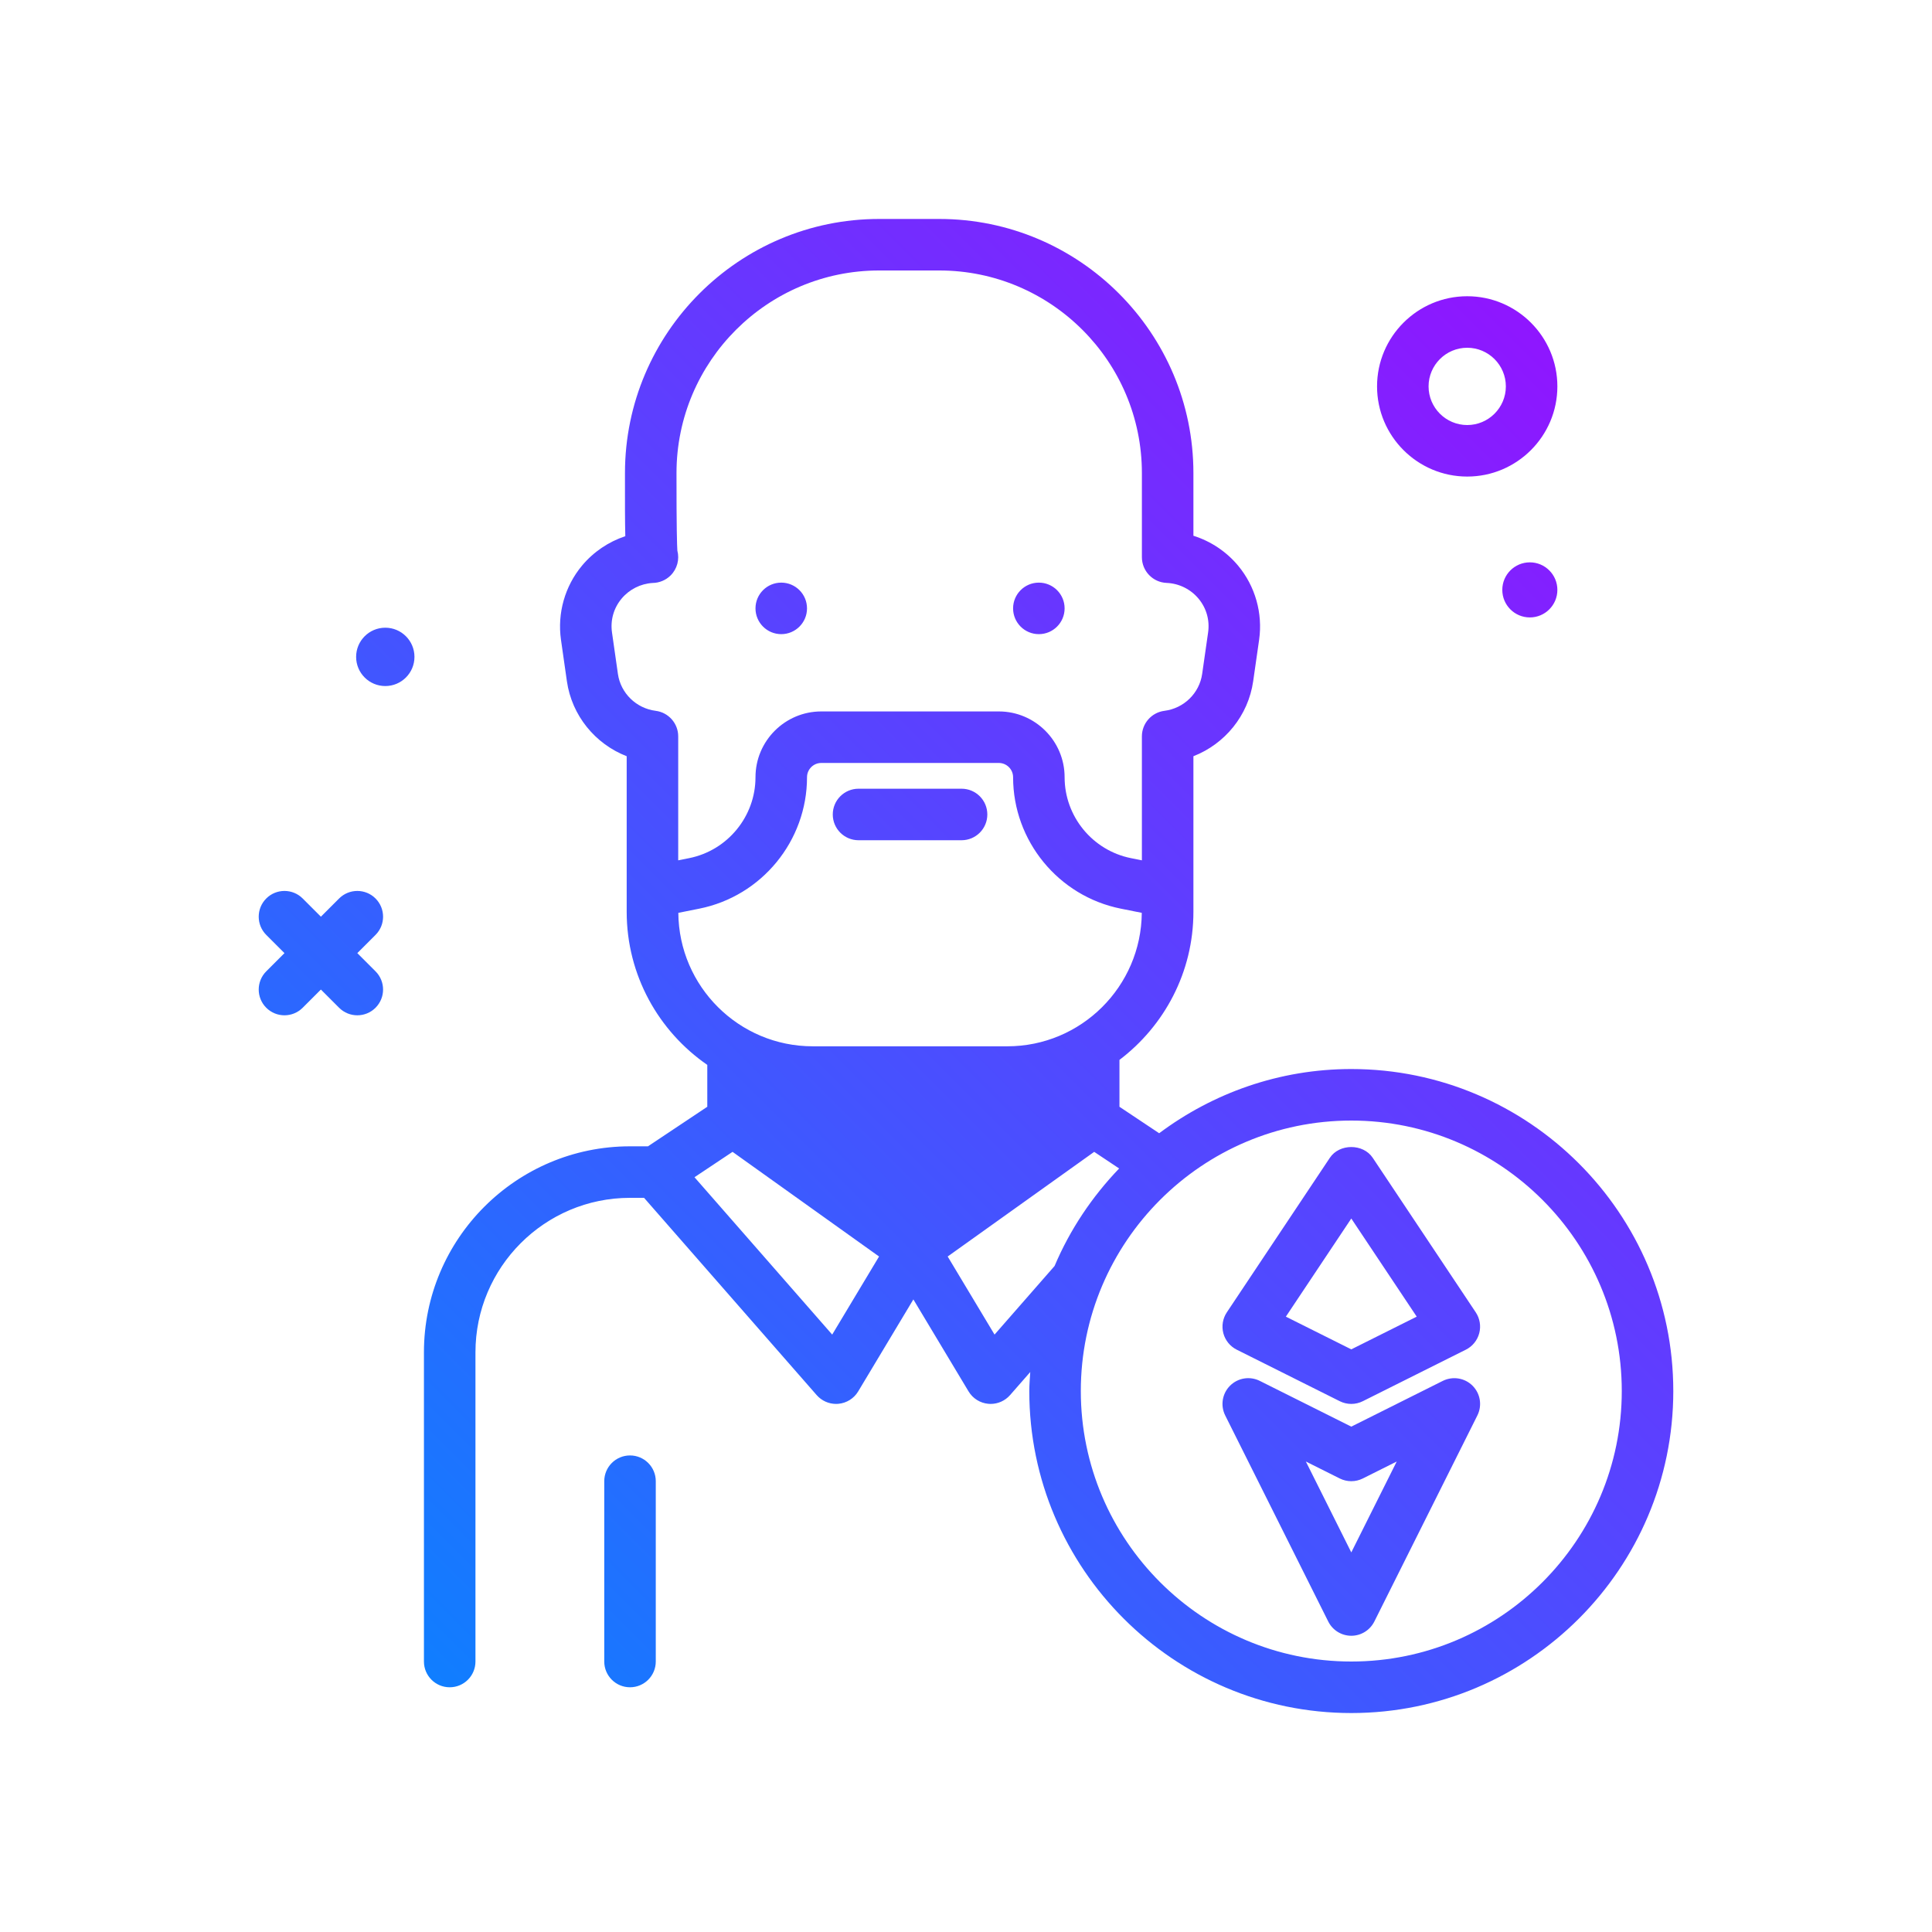 <svg id="man" enable-background="new 0 0 300 300" height="512" viewBox="0 0 300 300" width="512" xmlns="http://www.w3.org/2000/svg" xmlns:xlink="http://www.w3.org/1999/xlink"><linearGradient id="SVGID_1_" gradientUnits="userSpaceOnUse" x1="65.759" x2="256.483" y1="259.589" y2="68.866"><stop offset="0" stop-color="#107eff"/><stop offset="1" stop-color="#8f16ff"/></linearGradient><g><path d="m237.552 87.321c2.362 0 4.276 1.915 4.276 4.277s-1.915 4.276-4.276 4.276-4.276-1.915-4.276-4.276 1.914-4.277 4.276-4.277zm-177.724 10.149c-2.501 0-4.529 2.028-4.529 4.53 0 2.501 2.028 4.529 4.529 4.529s4.529-2.028 4.529-4.529c0-2.502-2.027-4.53-4.529-4.53zm-1.516 42.046c-1.562-1.562-4.094-1.562-5.656 0l-2.828 2.828-2.828-2.828c-1.562-1.562-4.094-1.562-5.656 0s-1.562 4.094 0 5.656l2.828 2.828-2.828 2.828c-1.562 1.562-1.562 4.094 0 5.656.781.781 1.805 1.172 2.828 1.172s2.047-.391 2.828-1.172l2.828-2.828 2.828 2.828c.781.781 1.805 1.172 2.828 1.172s2.047-.391 2.828-1.172c1.562-1.562 1.562-4.094 0-5.656l-2.828-2.828 2.828-2.828c1.563-1.563 1.563-4.094 0-5.656zm155.516-79.516c0-7.719 6.281-14 14-14s14 6.281 14 14-6.281 14-14 14-14-6.281-14-14zm8 0c0 3.309 2.691 6 6 6s6-2.691 6-6-2.691-6-6-6-6 2.691-6 6zm-60.516 38.47c2.209 0 4-1.791 4-4s-1.791-4-4-4-4 1.791-4 4 1.791 4 4 4zm-40 0c2.209 0 4-1.791 4-4s-1.791-4-4-4-4 1.791-4 4 1.791 4 4 4zm12 32.001h16c2.211 0 4-1.791 4-4s-1.789-4-4-4h-16c-2.211 0-4 1.791-4 4s1.79 4 4 4zm-35.484 95.529c-2.211 0-4 1.791-4 4v28c0 2.209 1.789 4 4 4s4-1.791 4-4v-28c0-2.209-1.789-4-4-4zm162-10c0 27.57-22.43 50-50 50s-50-22.43-50-50c0-.996.092-1.969.149-2.951l-3.138 3.585c-.766.871-1.863 1.365-3.012 1.365-.117 0-.238-.006-.355-.016-1.273-.113-2.418-.83-3.074-1.926l-8.57-14.284-8.57 14.284c-.656 1.096-1.801 1.812-3.074 1.926-.117.01-.238.016-.355.016-1.148 0-2.246-.494-3.012-1.365l-26.806-30.634h-2.19c-13.23 0-23.992 10.764-23.992 23.994v48.006c0 2.209-1.789 4-4 4s-4-1.791-4-4v-48.006c-.001-17.642 14.351-31.994 31.991-31.994h2.797l9.211-6.141v-6.503c-7.551-5.216-12.516-13.922-12.516-23.774v-24.156c-4.887-1.9-8.52-6.312-9.285-11.65l-.918-6.428c-.586-4.119.602-8.312 3.258-11.506 1.785-2.143 4.129-3.719 6.73-4.582-.059-2.295-.055-5.447-.051-9.826.013-21.743 17.716-39.434 39.462-39.434h9.344c21.758 0 39.461 17.701 39.461 39.461v9.73c2.688.846 5.109 2.449 6.945 4.65 2.656 3.193 3.844 7.387 3.258 11.504l-.922 6.432c-.762 5.334-4.395 9.748-9.281 11.65v24.154c0 9.389-4.524 17.721-11.484 23v7.277l6.167 4.111c8.34-6.231 18.646-9.97 29.833-9.97 27.569.001 49.999 22.431 49.999 50.001zm-158.012-105.623c1.996.254 3.496 1.955 3.496 3.969v19.246l1.699-.34c5.969-1.195 10.301-6.479 10.301-12.566 0-5.633 4.582-10.215 10.215-10.215h27.566c5.633 0 10.219 4.582 10.219 10.215 0 6.088 4.332 11.371 10.301 12.566l1.699.34v-19.246c0-2.014 1.5-3.715 3.496-3.969 3.027-.383 5.438-2.74 5.863-5.732l.922-6.432c.273-1.906-.254-3.773-1.484-5.254-1.23-1.475-3.039-2.367-4.961-2.445-2.141-.086-3.836-1.85-3.836-3.996v-13.057c0-17.348-14.113-31.461-31.461-31.461h-9.344c-17.336 0-31.449 14.104-31.461 31.439-.008 8.596.082 11.248.133 12.059.359 1.361-.023 2.83-1.039 3.848-.754.754-1.766 1.162-2.793 1.176-1.875.111-3.629.996-4.832 2.438-1.23 1.48-1.758 3.348-1.484 5.258l.918 6.426c.426 2.991 2.84 5.35 5.867 5.733zm24.383 52.092h30.223c11.463 0 20.783-9.282 20.874-20.722l-3.253-.651c-9.695-1.939-16.73-10.523-16.73-20.41 0-1.221-.996-2.215-2.219-2.215h-27.566c-1.223 0-2.215.994-2.215 2.215 0 9.887-7.035 18.471-16.73 20.41l-3.253.651c.09 11.44 9.41 20.722 20.869 20.722zm10.301 32.64-22.75-16.25-5.91 3.939 21.383 24.436zm27.255 1.472c2.395-5.661 5.831-10.767 10.025-15.14l-3.874-2.582-22.75 16.25 7.277 12.125zm88.073 19.419c0-23.158-18.84-42-42-42s-42 18.842-42 42 18.84 42 42 42 42-18.842 42-42zm-61.867-8.973c-.293-1.109-.098-2.291.539-3.246l16-24c1.484-2.227 5.172-2.227 6.656 0l16 24c.637.955.832 2.137.539 3.246-.297 1.107-1.051 2.037-2.078 2.551l-16 8c-.562.281-1.176.422-1.789.422s-1.227-.141-1.789-.422l-16-8c-1.027-.514-1.781-1.443-2.078-2.551zm9.707-2.578 10.16 5.078 10.16-5.078-10.16-15.238zm28.988 10.723c1.219 1.217 1.52 3.076.75 4.617l-16 32c-.68 1.355-2.062 2.211-3.578 2.211s-2.898-.855-3.578-2.211l-16-32c-.77-1.541-.469-3.4.75-4.617 1.223-1.223 3.078-1.516 4.617-.75l14.211 7.105 14.211-7.105c1.543-.76 3.399-.469 4.617.75zm-11.773 11.771-5.266 2.635c-1.125.562-2.453.562-3.578 0l-5.266-2.635 7.055 14.113z" fill="url(#SVGID_1_)"/></g></svg>